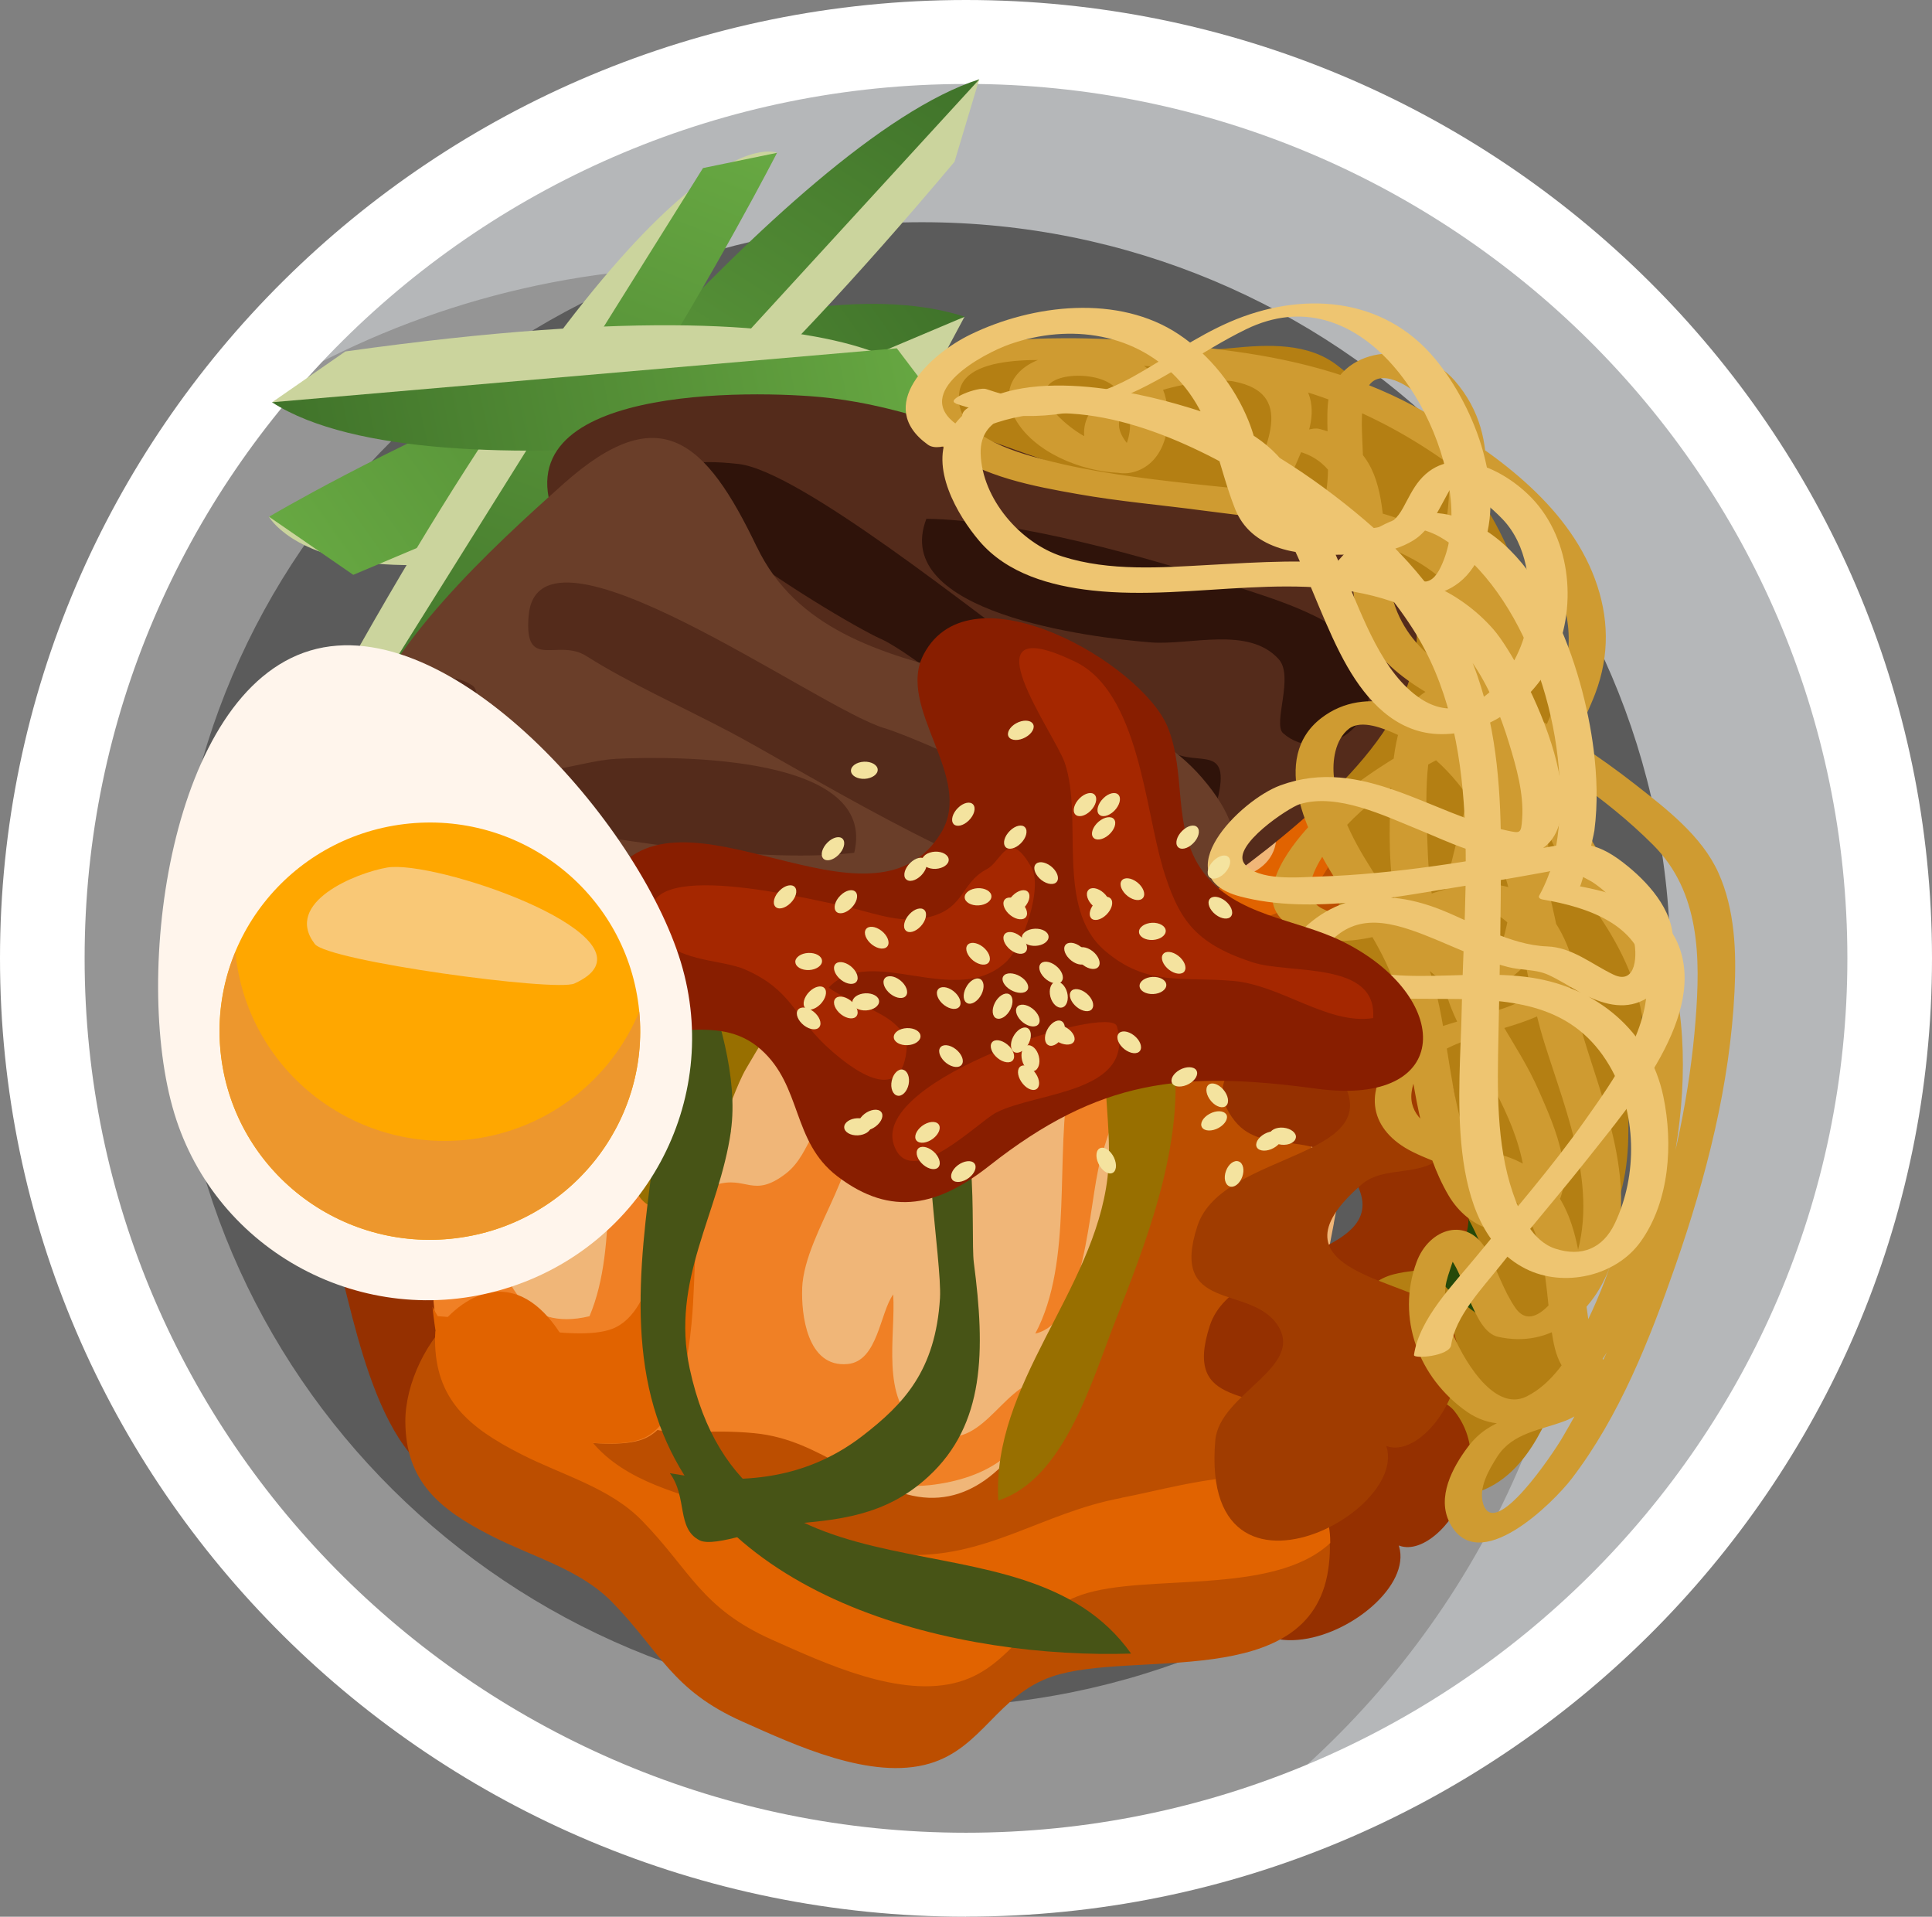 <?xml version="1.0" encoding="UTF-8"?>
<svg id="Layer_2" data-name="Layer 2" xmlns="http://www.w3.org/2000/svg" xmlns:xlink="http://www.w3.org/1999/xlink" viewBox="0 0 236.98 235.05">
  <rect x="0" y="0" width="236.98" height="235.05" fill="#808080" stroke="none"/>
  <defs>
    <style>
      .cls-1 {
        fill: url(#linear-gradient);
      }

      .cls-1, .cls-2, .cls-3, .cls-4, .cls-5, .cls-6, .cls-7, .cls-8, .cls-9, .cls-10, .cls-11, .cls-12, .cls-13, .cls-14, .cls-15, .cls-16, .cls-17, .cls-18, .cls-19, .cls-20, .cls-21, .cls-22, .cls-23, .cls-24, .cls-25, .cls-26, .cls-27, .cls-28, .cls-29, .cls-30, .cls-31 {
        stroke-width: 0px;
      }

      .cls-2 {
        fill: url(#linear-gradient-4);
      }

      .cls-3 {
        fill: url(#linear-gradient-2);
      }

      .cls-4 {
        fill: url(#linear-gradient-3);
      }

      .cls-5 {
        fill: #f9c876;
      }

      .cls-6 {
        fill: #475416;
      }

      .cls-7 {
        fill: #5b5b5b;
      }

      .cls-8 {
        fill: #542b1b;
      }

      .cls-9 {
        fill: #959595;
      }

      .cls-10 {
        fill: #a52700;
      }

      .cls-11 {
        fill: #2f130a;
      }

      .cls-12 {
        fill: #254909;
      }

      .cls-13 {
        fill: #cf9b31;
      }

      .cls-14 {
        fill: #cbd49d;
      }

      .cls-15 {
        fill: #e16300;
      }

      .cls-16 {
        fill: #b5b7b9;
      }

      .cls-17 {
        fill: #bc4e00;
      }

      .cls-18 {
        fill: #b47f13;
      }

      .cls-19 {
        fill: #986f00;
      }

      .cls-20 {
        fill: #a03c00;
      }

      .cls-21 {
        fill: #881e00;
      }

      .cls-22 {
        fill: #953000;
      }

      .cls-23 {
        fill: #f08025;
      }

      .cls-24 {
        fill: #fff;
      }

      .cls-25 {
        fill: #eec571;
      }

      .cls-26 {
        fill: #fff5ec;
      }

      .cls-27 {
        fill: #f0b678;
      }

      .cls-28 {
        fill: #ffa700;
      }

      .cls-29 {
        fill: #ed972d;
      }

      .cls-30 {
        fill: #f4e39f;
      }

      .cls-31 {
        fill: #6a3e29;
      }
    </style>
    <linearGradient id="linear-gradient" x1="1246.37" y1="-140.6" x2="1330.27" y2="-140.6" gradientTransform="translate(-897.18 907.27) rotate(-35.12)" gradientUnits="userSpaceOnUse">
      <stop offset="0" stop-color="#67a842"/>
      <stop offset="1" stop-color="#40732a"/>
    </linearGradient>
    <linearGradient id="linear-gradient-2" x1="2057.33" y1="-34.71" x2="2142.66" y2="-34.71" gradientTransform="translate(-1019.29 1824.48) rotate(-57.23)" xlink:href="#linear-gradient"/>
    <linearGradient id="linear-gradient-3" x1="198.23" y1="3605.8" x2="282.89" y2="3605.8" gradientTransform="translate(3524.21 1114.06) rotate(110.87)" xlink:href="#linear-gradient"/>
    <linearGradient id="linear-gradient-4" x1="2293.4" y1="3722.53" x2="2373.72" y2="3722.53" gradientTransform="translate(3128.36 3208.2) rotate(168.05)" xlink:href="#linear-gradient"/>
  </defs>
  <g>
    <path class="cls-9" d="m7.83,117.14C7.83,56.52,57.37,7.38,118.49,7.38s110.65,49.14,110.65,109.76-49.54,109.75-110.65,109.75S7.83,177.75,7.83,117.14Z"/>
    <path class="cls-16" d="m118.93,7.07c-34.92,0-66.06,16.05-86.34,41.12,16.19-9.83,35.23-15.51,55.61-15.51,58.91,0,106.66,47.37,106.66,105.79,0,33-15.23,62.47-39.1,81.87,43.01-15.05,73.83-55.71,73.83-103.52,0-60.62-49.54-109.75-110.65-109.75Z"/>
    <path class="cls-24" d="m118.49,235.05C53.15,235.05,0,182.32,0,117.52S53.15,0,118.49,0s118.49,52.72,118.49,117.52-53.16,117.52-118.49,117.52Zm0-224.75C58.88,10.29,10.38,58.4,10.38,117.52s48.5,107.23,108.11,107.23,108.11-48.1,108.11-107.23S178.1,10.29,118.49,10.29Z"/>
  </g>
  <path class="cls-7" d="m21.29,118.3c0-50.29,41.1-91.05,91.8-91.05s91.8,40.77,91.8,91.05-41.1,91.05-91.8,91.05S21.29,168.59,21.29,118.3Z"/>
  <path class="cls-18" d="m194.37,101.3c-4.31-11.77-4.96-26.23-11-37.21-4.04-7.34-12.8-14.14-19.27-19.23-3.63-2.86-8.55-2.62-13.09-2.17-9.68.95-19.09-1.64-28.83-.64-4.75.49-9.2,2.57-6.83,8.32,3.4,8.25,15.63,8.77,22.16,12.46,7.95,4.5,18.35,12.79,20.2,22.25,1.53,7.82-2.75,6.42-7.23,10.51-4.09,3.73-8.16,12.98-6.18,18.59,3.02,8.59,15.78,6.6,20.88,14.28,7.69,11.56,2.26,28.02.37,40.44-1.55,10.23,3,16.02,13.75,14.53,12.19-1.69,13.42-21.73,17.41-31.32,2.08-5,3.03-8.17,3.03-13.62,0-4.39.94-8,1.48-11.73,1.31-8.92-3.88-17.36-6.85-25.48Z"/>
  <g>
    <g>
      <path class="cls-14" d="m32.99,63.37s11.3,20.32,79.85-14.3l5.47-10.23-85.33,24.53Z"/>
      <path class="cls-1" d="m43.33,70.49l-10.33-7.12s56.88-33.69,85.33-24.53l-74.99,31.65Z"/>
    </g>
    <g>
      <path class="cls-14" d="m55.94,69.88s11.43,9.1,61.14-50.04l3.04-10.13-64.19,60.17Z"/>
      <path class="cls-3" d="m64.97,69.91l-9.03-.03S96.58,17.22,120.13,9.72l-55.16,60.19Z"/>
    </g>
    <g>
      <path class="cls-14" d="m95.31,18.74s-13.36-6.26-51.17,60.43l-.97,10.28L95.31,18.74Z"/>
      <path class="cls-4" d="m86.23,20.61l9.08-1.87s-30.01,58.64-52.15,70.71L86.23,20.61Z"/>
    </g>
    <g>
      <path class="cls-14" d="m115.63,50.14s-.77-17.21-73.27-7.04l-9,6.24,82.27.81Z"/>
      <path class="cls-2" d="m110.01,42.72l5.62,7.42s-62.29,12.05-82.27-.81l76.65-6.62Z"/>
    </g>
  </g>
  <g>
    <path class="cls-27" d="m163.62,149.98c-2.24,11.33-3.22,21.79-3.84,33.49-9.2,2.44-12.41-8.55-14.95-14.63-3.56-8.51-11.77-13.26-15.05-22.06-3.32-8.9,1.16-23.06,8.63-28.91,5.55-4.35,17.11-5.09,22.26.38,7.19,7.64,4.76,22.53,2.94,31.72Z"/>
    <path class="cls-17" d="m158.48,151.26c2.52-6.43,4.29-10-.22-15.35-3.16-3.75-11.58-7.77-15.8-3.64-1.96,1.92-2.37,11.95-3.16,14.91-1.32,4.92-2.06,10.48-4.77,14.9-3.72,6.05-9.32,10.09-15.92,12.79-12.4,5.07-22.67-3.8-35.46-3.93-3.81-.04-17.88-2.05-19.84,1.73-2.42,4.67,10.93,13.46,14.09,16.36,14.18,12.99,34.37,12.63,49.76,2.38,8.48-5.65,14.98-6.19,24.8-6.3,9.42-.11,23.29-3.3,10.27-12.44-4.06-2.85-8.64-2.56-9.47-8.02-.63-4.18,4.26-9.62,5.74-13.39Z"/>
    <path class="cls-27" d="m139.68,111.76c-4.44-11.09-19.31-16.07-30.54-14.11-10.85,1.9-16,10.76-18.2,20.76-2.76,12.58-2.98,25.68-7.04,37.99-2.51,7.59-7.1,14.27,1.43,17.21,7.64,2.64,11.66.03,18.48,5.55,17.16,13.88,25.97-7.24,30.27-22.42,3.36-11.88,10.55-32.61,5.6-44.98Z"/>
    <path class="cls-23" d="m102.7,108.76c2.33,5.91-6.35,18.41-5.07,26.27,7.63-7.07,3.12-31.6,17.71-28.85,1.06,4.34-1.87,7.56-3.4,11.18,3.69-1.89,7.17-13.64,11.93-9.17,4.7,4.42-2.17,13.9-1.86,18.39,4.34-.3,4.09-13.21,9.25-11.14,3.91,1.57.51,13.65-.02,16.39-1.91,9.96.47,22.82-4.25,31.71,6.3-1.46,6.5-15.75,7.97-21.2,2.06-7.57,6.79-16.95,6.31-24.89-.57-9.54-10.09-15.39-18.42-17.82-7.31-2.13-16.45-2.28-23.52.81-4.69,2.05-11.19,9.21-9.34,14.45,3.7-.63,9.85-13.38,12.71-6.12Z"/>
    <path class="cls-23" d="m98.4,157.98c-.13,3.08.55,9.79,5.59,9.29,3.69-.36,3.93-6.27,5.57-8.53.33,4.95-1.6,12.96,3.15,16.12,6.87,4.57,9.38-3.75,14.07-5.42.85,8.42-5.91,11.95-12.78,12.69-8.98.97-12.64-5.53-21.51-6.38-11.14-1.07-16.96,3.34-12.71-10.67,2.26-7.46.09-17.29,8.01-19.78,3.76-1.18,4.56,1.73,8.6-1.38,3.33-2.57,3.05-7.48,7.53-8.5,3.04,6.68-5.22,15.35-5.53,22.56Z"/>
    <path class="cls-15" d="m77.43,120.34c-3.23.26-9.14-8.47-9.23-11.52-.12-4.22,4.26-7.96,7.13-10.44,12.81-11.04,31.14-15.9,47.45-18.78,10.91-1.93,15.5,2.09,23.5,8.55,5.66,4.57,13.81,6.84,17.21,13.61,3.05,6.07.36,14.8-6.41,17.83-8.31,3.72-15.44-.03-20.15-6.29-3.62-4.82-5.66-8.73-11.6-10.62-7.04-2.24-18.16-1.51-25.31-.04-5.07,1.04-11.37,3.27-15.22,6.78-3.18,2.9-3.68,10.61-7.37,10.91Z"/>
    <path class="cls-17" d="m157.07,111.77c-8.31,3.72-15.44-.03-20.14-6.29-3.62-4.82-5.66-8.73-11.6-10.62-7.04-2.24-18.16-1.51-25.31-.04-5.07,1.05-11.37,3.27-15.22,6.78-3.18,2.9-3.68,10.61-7.37,10.91-2.32.19-6.02-4.26-7.96-7.91-.8,1.33-1.31,2.74-1.27,4.21.08,3.06,6,11.78,9.23,11.52,3.69-.3,4.19-8.01,7.37-10.91,3.85-3.51,10.15-5.73,15.22-6.78,7.14-1.47,18.27-2.2,25.31.04,5.94,1.89,7.97,5.8,11.6,10.62,4.7,6.26,11.84,10.01,20.14,6.29,6.19-2.77,8.95-10.28,7.07-16.19-1.05,3.56-3.48,6.77-7.07,8.37Z"/>
    <path class="cls-22" d="m73.32,131.47c3.54-8.52,11.32-15.9,12.71-25.01,1.1-7.17-3.05-19.26-12.16-12.66-8.34,6.04-11.91,18.3-17.94,26.31-8.37,11.11-18.08,21.03-14.16,35.73,2.17,8.14,6.12,29.59,18.48,25.78,8.73-2.7,8.81-14.69,8.43-22.22-.55-10.85.39-17.7,4.64-27.93Z"/>
    <path class="cls-23" d="m88.36,127.53c1.41-6.31,8.22-18.77,1.42-23.09-5.34-3.39-25.13-.45-30.98,1.48-4.93,1.62-4.79.09-5.74,5.81-.67,4.07.67,8.8.72,13.01.17,14.44-3.92,37.57,3.69,50.19,5.36.3,16.78,3.33,21.4,1.56,5.56-2.13,6.23-13.5,6.45-19.05.4-9.91.86-20.22,3.03-29.9Z"/>
    <path class="cls-15" d="m89.58,104.43c-.47-.3-1.06-.54-1.73-.75-1.09,3.82-2.68,7.64-3.28,10.33-2.17,9.68-2.63,20-3.03,29.9-.23,5.55-.89,16.92-6.45,19.05-4.62,1.77-16.04-1.26-21.4-1.56-.23-.37-.44-.76-.64-1.15.56,5.54,1.8,10.63,4.23,14.66,5.36.3,16.78,3.33,21.4,1.56,5.56-2.13,6.23-13.5,6.45-19.05.4-9.91.86-20.22,3.03-29.9,1.41-6.31,8.22-18.77,1.42-23.09Z"/>
    <path class="cls-27" d="m75.84,131.08c1.31-5.7,8.37-17.63,3.48-22.34-3.14-3.03-16.92-2.29-19.99.72-4.7,4.62-.76,13.37.02,18.65,1.35,9.14-3.03,37.15,12.96,33.3,3.71-8.78,1.36-20.89,3.54-30.33Z"/>
    <path class="cls-27" d="m146.99,95.21c3.43,1.74,10.91,3.57,9.37,8.73-1.43,4.8-9.6,4.77-12.97,3.04-9.72-4.97-9.74-17.27-22.21-18.68-9.6-1.09-20.32.55-28.55,4.18,2.32-8.06,18.91-7.45,25.27-8.15,13.43-1.46,17.79,5.16,29.08,10.89Z"/>
    <path class="cls-12" d="m171.43,136.53c.39.55.77,1.1,1.14,1.65,4.36,6.31,12.43,15.86,10.04,23.86-12.4-7.4-14.71-24.01-25.44-33.27-4.62-3.99-11.07-6.2-15.35-10.55-7.12-7.23,2.09-7.27,7.01-4.8,9.57,4.82,16.59,14.43,22.6,23.11Z"/>
    <path class="cls-22" d="m178.42,141.88c1.76,3.37,2.76,9.07.14,11.96-2.58,2.84-7.22,1.19-10.05,3.65-12.49,10.88,6.74,11.6,9.88,15.54,6.92,8.69-5.86,22.88-9.08,13.74,11.49,7.7-20.86,26.92-18.71,2.07.5-5.77,11.18-8.96,7.58-14.22-3.36-4.9-13.26-1.46-9.77-12.09,3.05-9.29,24.46-8.14,17.24-18.63-3.95-5.75-10.6-1.97-14.17-6.41-4.65-5.79,2.32-9.62,7.94-9.11,6.65.61,16.1,7.92,19.02,13.49Z"/>
    <path class="cls-17" d="m89.51,185.83c7.27,2.29,12.93,5.01,20.93,5.53,10.32.67,17.3-5.17,27.09-6.95,8.26-1.51,27.87-8.14,25.38,8.14-2.3,15.01-24.09,9.72-33.84,13.04-6.73,2.29-8.55,8.75-15.02,10.67-7.19,2.13-16.56-2.28-22.96-5.13-8.72-3.88-10.02-8.51-15.97-14.62-3.97-4.08-9.71-5.54-14.84-8.16-6.45-3.28-10.53-6.71-10.56-14.04-.03-9.28,10.78-22.58,18.91-10.14,2.66,4.08.31,8.95,3.92,13.34,4.1,4.98,11.11,6.48,16.97,8.32Z"/>
    <path class="cls-15" d="m137.59,183.69c-9.79,1.79-16.77,7.62-27.09,6.95-8-.52-13.66-3.25-20.93-5.53-5.86-1.84-12.87-3.34-16.97-8.32-3.61-4.39-1.26-9.27-3.92-13.34-5.17-7.91-11.42-5.4-15.28-.15-.02.33-.04.67-.04.99.03,7.33,4.11,10.76,10.56,14.04,5.14,2.62,10.87,4.09,14.84,8.16,5.95,6.11,7.25,10.73,15.97,14.61,6.41,2.85,15.77,7.26,22.96,5.13,6.47-1.92,8.28-8.38,15.02-10.67,7.84-2.67,23.44.21,30.46-6.34.04-12.93-17.81-6.97-25.59-5.55Z"/>
    <path class="cls-20" d="m176.89,129.66c1.77,3.37,2.76,9.07.14,11.97-2.58,2.84-7.22,1.18-10.05,3.65-12.49,10.88,6.74,11.6,9.88,15.54,6.92,8.69-5.87,22.89-9.08,13.74,11.49,7.7-20.85,26.92-18.71,2.07.5-5.77,11.17-8.95,7.58-14.21-3.35-4.9-13.26-1.46-9.77-12.09,3.05-9.29,24.45-8.14,17.24-18.63-3.95-5.75-10.6-1.97-14.17-6.42-4.64-5.79,2.32-9.62,7.94-9.11,6.66.61,16.1,7.92,19.01,13.49Z"/>
    <path class="cls-6" d="m115.3,159.19c-.55,8.9-4.44,12.98-9.5,16.89-7.37,5.69-15.72,5.99-23.64,4.58,2.19,2.96.8,6.78,3.65,8.23,1.9.96,8.49-1.77,10.83-1.97,6.02-.51,11.93-.94,17.24-5.85,6.96-6.41,6.98-15.43,5.57-26.24-.45-3.48.97-21.36-4.51-19.24-2.51.97.63,19.19.36,23.59Z"/>
    <path class="cls-19" d="m137.41,160.46c-.25.63-.49,1.25-.73,1.87-2.8,7.13-6.21,19.12-14.23,21.67-.81-14.33,11.73-25.58,13.4-39.59.72-6.03-1.07-12.57.14-18.52,2.02-9.91,7.23-2.38,7.94,3.04,1.37,10.55-2.69,21.73-6.53,31.54Z"/>
    <path class="cls-19" d="m118.41,107.98c1.12-7.44-10.11-4.99-14.23-3.45-7.58,2.83-11.59,8.01-15.24,14.93-3.49,6.62-9.36,12.43-11.27,19.83-1.36,5.27.9,11.2,5.88,7.84,3.15-2.12,5.9-12.54,7.95-16.05,3.17-5.42,6.57-10.94,11.19-15.3,1.24-1.17,15.9-8.97,15.72-7.8Z"/>
    <path class="cls-6" d="m89.66,138.69c-1.46,10.19-7.42,18.23-5.06,29.15,6.85,31.72,40.63,15.91,54.14,34.94-20.6.66-51.48-6-58.54-30.21-3.72-12.75-.06-27.59,1.17-40.36.55-5.79-2.14-13.37,4.34-14.16,2.38,6.04,4.87,14.18,3.94,20.64Z"/>
  </g>
  <g>
    <path class="cls-8" d="m120.6,102.34c-6.87-20.98-39.02-17.69-50.47-35.02-12.6-19.07,17.75-19.57,29.33-18.73,15.12,1.09,26.96,8.77,41.56,11.3,12.85,2.23,39.17,4.88,31.33,24.96-4.25,10.87-19.95,21.84-29.23,28.19-13.05,8.92-18,3.09-22.51-10.7Z"/>
    <path class="cls-11" d="m107.98,78.32c-5.27-2.36-41.28-24.1-17.38-21.42,7.49.84,29.46,18.61,36.13,23.31,5.23,3.68,11.73,7.68,16.33,11.53,3.22,2.7,7.85-.91,6.4,5.79-2.92,13.47-33.6-15.68-41.47-19.21Z"/>
    <path class="cls-11" d="m141.19,78.78c-7.7-.61-32-3.67-27.56-15.16,10.76.13,27.39,4.72,37.97,8.3,4.04,1.37,13.54,3.98,15.55,8.66,3.6,8.4-5.17,13.39-9.76,9.34-1.31-1.15,1.38-6.97-.55-9.09-3.7-4.08-10.85-1.68-15.65-2.05Z"/>
  </g>
  <g>
    <path class="cls-31" d="m92.84,67.07c9.53,19.93,40.99,12.57,54.59,28.3,14.96,17.31-15.07,21.67-26.66,22.31-15.14.84-27.88-5.26-42.68-5.91-13.03-.57-39.48.15-34.3-20.76,2.8-11.32,16.95-24.21,25.33-31.68,11.79-10.51,17.45-5.35,23.71,7.74Z"/>
    <path class="cls-8" d="m108.47,89.29c5.53,1.67,44.06,18.63,20.01,19.03-7.54.12-31.63-14.71-38.85-18.51-5.66-2.99-12.63-6.12-17.69-9.35-3.54-2.26-7.67,1.91-7.1-4.93,1.15-13.73,35.35,11.27,43.62,13.76Z"/>
    <path class="cls-8" d="m75.48,93.06c7.71-.38,32.2-.43,29.3,11.52-10.69,1.24-27.77-1.19-38.73-3.39-4.18-.84-13.94-2.22-16.55-6.61-4.66-7.87,3.39-13.93,8.47-10.5,1.45.98-.46,7.09,1.72,8.95,4.19,3.57,10.98.28,15.79.04Z"/>
  </g>
  <path class="cls-13" d="m138.74,55.17c-3.59-.14-6.93-1.92-9.32-4.54-3.94-4.33,2.67-5.34,5.96-4,2.3.93,3.3,3.33,3.23,5.65-.03.93-.26,1.86-.67,2.7-.08.17-.26.53-.43.66,1.59-1.24,2.02.39.58-1.49-4.46-5.86,10.17-7.93,13.15-7.39,8.49,1.56,3.19,9.25,1.68,14.28-1.86,6.15,5.78,6.49,9.83,4.99,5.63-2.08,4.33-9.4,4.29-14-.01-1.27.1-2.51.43-3.73.98-3.66,5.08-1.27,6.67.31,3.94,3.9,3.95,9.43,3.38,14.54-.46,4.13-1.54,8.21-1.33,12.4.29,5.85,2.88,10.61,5.19,15.87,2.3,5.25,3.97,10.76,4.07,16.53.03,1.9-.82,11.89-4.51,10.39-5.4-2.2-5.71-10.6-5.87-15.47-.16-4.89-.5-11.41,2.12-15.78.46-.77.52-.04-.4-.22.47.09.91.44,1.29.7,1.35.91,1.84,2.26,2.14,3.77.76,3.84-.64,8.29-1.58,11.98-2.03,7.99-3.65,14.85.42,22.59,3.18,6.07,7.21,11.6,8.02,18.61.42,3.63-2.05,4.5-4.25,1.81-2.03-2.49-2.9-6.02-3.7-9.05-1.46-5.53-1.76-11.34-3.31-16.84-2.56-9.07-11.06-15.54-12.19-25.07-.24-2.01.12-4.68,1.84-6.01,1.54-1.18,4.34.01,5.82.68,4.71,2.12,8.35,6.35,10.69,10.82,4.35,8.32,4.68,18.16,7.45,27,2.78,8.9,7.13,18.89,3.24,28.05-.88,2.06-4.43,7.9-6.79,4.48-1.46-2.11-2.25-4.71-3.47-6.96-2.37-4.37-7.13-2.83-8.66,1.36-2.5,6.8.22,14.17,6.19,18.34,5.37,3.74,11.87-.38,15.29-4.66,4.4-5.51,6.72-12.68,8.53-19.39,2.33-8.63,3.5-18.05,1.98-26.91-1.75-10.17-11.86-16.48-13.09-26.67-.44-3.64,1.8-7.2,3.04-10.49,1.77-4.7,1.67-9.38-.07-14.05-3.45-9.27-12.58-15.66-20.83-20.41-7.27-4.18-15.08-6.31-23.34-7.45-6.92-.96-13.9-1.65-20.89-1.62-5.24.02-11.49.23-15.7,3.72-3.4,2.82-1.83,7.7,1.23,9.94,4.55,3.34,10.65,4.49,16.11,5.45,5.07.9,10.18,1.33,15.28,2.01,8.75,1.17,18.09,1.74,25.97,6.05,4.25,2.33,8,6.63,9.18,11.32,1.25,5-3.8,8.39-7.48,10.54-5.41,3.18-10.27,6.09-14.57,10.8-2.52,2.75-7.01,8.62-2.84,11.9,5.6,4.4,13.29,1.13,18.98-1.13,5.23-2.08,8.82.26,11.04,5.22,1.29,2.87.53,4.82-2.3,5.97-4.81,1.95-10.53,2.03-14.26,6.08-4.12,4.48-3.18,9.3,2.08,11.91,6.23,3.09,12.85,3.03,15.28,10.69,1.25,3.96,1.21,8.29,1.94,12.36.27,1.49.69,2.83,1.66,4.01.27.33.67.6,1,.86.38.3-3.27,2.95-3.07,2.85-3.75,1.93-7.25,1.71-10.03,5.4-1.91,2.54-3.86,6.19-2.23,9.33,3.5,6.74,12.76-2.56,14.94-5.41,5.88-7.67,9.58-17.08,12.73-26.12,3.79-10.88,6.7-22.17,7.26-33.7.24-4.84.04-10.02-1.98-14.5-2.04-4.53-6.39-7.84-10.21-10.84-4.42-3.46-9.18-6.55-14.08-9.28-5.74-3.19-12.36-5.34-15.09-11.83-3.23-7.68,1.3-19.72-9.56-22.48-1.68-.43-5.4,2.04-2.71,2.72,7.63,1.94,6.08,12.15,6.99,18.12,1.33,8.73,9.35,11.67,16.16,15.49,7.3,4.11,14.54,8.73,20.48,14.67,5.79,5.79,5.82,13.82,5.22,21.5-1.36,17.48-7.49,36.19-16.37,51.25-1.08,1.84-8.25,12.6-9.68,8.08-.62-1.96.72-4.22,1.72-5.79,1.89-2.96,5.34-3.25,8.34-4.4,1.95-.74,5.81-3.48,5.85-5.84.01-.78-.56-1.17-1.13-1.63-1.61-1.3-1.71-3.84-1.99-5.72-1.1-7.26-1.07-15.24-8.74-18.76-3.63-1.67-13.56-2.87-12.83-8.37,1.39-10.51,25.88-4.92,18.42-19.42-3.82-7.42-10.81-7.02-17.6-4.32-3.83,1.52-7.66,3.24-11.71,1.28-2.87-1.39-1.13-4.75.08-6.64,3.36-5.23,8.85-8.98,14.26-11.83,6.22-3.29,12.76-8.4,10.03-16.14-5.4-15.31-27.21-16.05-40.62-17.54-5.99-.67-11.97-1.39-17.81-2.91-3.87-1-11.46-3.12-10.51-8.42.92-5.15,12.99-3.68,16.53-3.53,6.32.27,12.61,1.05,18.86,1.98,10.83,1.62,21.3,7.16,29.47,14.3,3.91,3.42,7.14,7.67,8.96,12.54,1.95,5.25.47,10.32-1.64,15.22-3.71,8.62.04,15.04,5.16,22.19,3.08,4.3,5.47,8.6,6.38,13.84.99,5.74.28,11.8-.62,17.51-1.14,7.31-3.33,14.66-6.72,21.25-1.55,3.03-3.67,6.42-6.84,7.98-4.15,2.03-8.02-5.13-9.14-7.96-.68-1.73-.98-3.6-.79-5.44.1-.93.48-1.87.76-2.76.84-2.63,1.17-.6-1.17-1.65,1.76.79,2.82,4.91,3.59,6.51.66,1.38,1.58,3.61,3.29,3.98,3.14.69,6.04.11,8.67-1.75,5.52-3.92,6.91-11.69,6.26-17.9-.54-5.2-2.3-10.28-3.89-15.23-1.57-4.9-2.71-9.76-3.73-14.79-1.77-8.75-4.31-17.49-11.39-23.49-4.7-3.98-12.11-6.96-17.62-2.72-6.42,4.94-1.56,14.54,1.72,19.74,2.62,4.16,5.6,8.08,7.24,12.76.85,2.42,1.13,5.07,1.55,7.59,1.03,6.12,1.89,12.97,5.09,18.43,2.52,4.3,7.73,6.13,11.99,2.7,4.54-3.66.91-11.35-.9-15.51-1.31-3.01-3.04-5.66-4.71-8.49-2.67-4.53-3.59-9.3-2.75-14.5,1.11-6.93,4.44-13.55,3.55-20.71-.56-4.49-5.72-7.7-9.84-5.32-3.89,2.24-4.12,8.3-4.38,12.19-.3,4.68-.28,9.69.59,14.32,1.04,5.49,5.54,11.54,11.74,9.73,7.32-2.14,7.51-12.06,6.87-18.05-1.2-11.22-9.73-20.13-8.88-31.65.64-8.65,3.85-17.27-2.53-24.63-3.87-4.46-12.94-4.88-15.27,1.51-1.21,3.31,1.6,15.1-3.09,15.73-4.3.57-2.29-4.18-1.44-6.19,1.02-2.44,2.53-5.24,2.24-7.96-.61-5.8-8.73-6.45-13.2-6.1-4.98.39-11.74,2.55-14.17,7.3-1.96,3.83,2,8.29,6,6.8,3.62-1.34,4.38-6.15,3.37-9.4-1.81-5.83-9.69-5.84-14.47-4.56-3.83,1.03-5.85,3.97-3.88,7.55,2.28,4.13,8.14,6.46,12.63,6.64,1.95.08,4.77-2.77,1.68-2.89h0Z"/>
  <path class="cls-25" d="m117.34,52.05c-5.52-3.95,3.21-8.68,6.56-9.85,7.39-2.57,15.6-1.37,20.88,4.61,4.12,4.66,4.54,10.1,6.71,15.58,1.95,4.92,7.47,5.69,12.21,5.64,3.34-.04,6.78.03,9.69-1.78,1.92-1.19,2.93-3.46,3.98-5.35.65-1.17.61-1.3,1.48-1.04,2,.61,4.08,2.36,5.47,3.82,3,3.15,3.56,8.02,3.11,12.12-.64,5.85-6.59,14.2-13.14,9.9-4.74-3.11-7.07-9.99-9.24-14.89-2.29-5.16-4.45-10.84-8.4-15.01-3.18-3.37-7.95-5.01-12.3-6.25-7.61-2.17-22.96-5.04-27.92,3.49-2.44,4.21.99,10.13,3.7,13.31,3.42,4.02,8.78,5.5,13.84,6.06,12.55,1.39,25.75-2.92,37.89,1.75,7.44,2.86,11.08,9.86,13.25,17.01.89,2.93,1.81,6.13,1.6,9.22-.12,1.88-.26,1.79-1.77,1.48-9.41-1.98-17.85-9.23-27.89-5.56-4.97,1.82-14.2,11.16-4.95,13.62,8.75,2.32,19.38-.02,28.11-1.38,3.98-.62,7.94-1.34,11.89-2.07.78-.14.37-.07.75-.13.09-.01.18-.03.27-.04-1.31.16,1.7,1.53,2.19,1.85,2.47,1.63,4.2,3.86,5,6.69.61,2.16.42,6.03-2.42,4.66-2.65-1.27-5.05-3.34-8.11-3.45-4.5-.16-8.94-2.86-13.02-4.49-7.99-3.18-15.06-1.54-19.72,5.86-.33.53-.08,1.12.39,1.44,12.23,8.33,31.48-2.55,39.96,11.77,3.39,5.73,3.52,13.48.66,19.44-1.46,3.03-4.06,4.09-7.26,3.05-2.85-.92-4.33-4.25-5.21-6.81-2.08-6.07-1.91-12.89-1.78-19.22.15-7.41.3-14.82.31-22.23.01-7.43-.44-14.92-2.89-22-2.6-7.53-7.78-13.94-13.81-19.08-12.7-10.83-31.22-20.52-48.09-14.05-2.93,1.13-.31,3.3,1.95,2.43,10.54-4.04,22.21.77,31.35,6.07,8.12,4.71,15.61,10.95,20.68,18.88,8.64,13.5,6.26,31.63,5.99,46.81-.16,9.21-2.28,26.52,7.83,31.65,4.68,2.37,11.09.93,14.12-3.31,3.56-4.97,4-11.99,2.79-17.8-1.68-8.04-8.22-13.35-16.11-14.57-9.02-1.39-18.86,1.98-26.94-3.53.13.48.26.96.39,1.44,3.11-4.94,6.56-5.54,11.83-3.72,3.98,1.38,7.66,3.42,11.75,4.49,1.6.42,3.43.27,4.93.95,1.33.6,2.57,1.41,3.84,2.11,2.24,1.24,4.9,2.24,7.42,1.21,2.83-1.15,3.59-3.84,4-6.62.57-3.99-2.6-7.64-5.42-9.96-3.71-3.05-5.76-3.15-9.93-2.38-9.27,1.71-18.67,3.31-28.11,3.61-2.32.07-7.46.59-9.06-1.61-1.58-2.18,5.45-6.86,6.82-7.28,4.61-1.4,10.4,1.44,14.57,3.13,3.74,1.51,7.88,3.7,12.05,3.33,12.24-1.1.93-23.56-2.9-27.92-8.52-9.68-23.08-8.52-34.72-7.88-6.01.33-12.31.82-18.13-1.03-5.16-1.64-9.85-7.09-10.02-12.6-.31-9.96,22.41-3.2,26.89-1.33,10.62,4.43,12.9,18.43,18.1,27.46,2.39,4.14,5.85,7.95,10.94,8.24,5.97.33,11.64-3.87,14.19-8.96,3.12-6.24,2.39-14.82-2.49-19.94-3.39-3.56-9.93-6.84-13.8-2.19-.84,1.01-1.4,2.24-2.03,3.38-1.39,2.52-2.96,2.44-5.76,2.6-3.76.21-8.49.2-10.25-3.72-1.36-3.04-1.68-6.49-2.94-9.59-1.72-4.24-4.7-8.01-8.52-10.57-7.41-4.96-17.94-3.71-25.56-.01-5.04,2.44-11.84,8.8-5.23,13.53,1.51,1.08,5.58-1.03,3.54-2.49h0Z"/>
  <path class="cls-25" d="m117.23,49.49c6.48,2.24,12.98,1.94,19.39-.4,5.82-2.13,10.7-6.02,16.22-8.71,13.94-6.79,24.65,10.13,25.18,21.96.11,2.45-.23,4.93-1.28,7.16-1.36,2.88-2.93,1.89-5.59.28-1.64-1-2.85-1.55-1.28-3.11.82-.81,1.96-1.85,3.17-1.86,2.57-.03,4.93,1.77,6.73,3.4,9.09,8.27,13.4,25.01,10.88,36.74-.37,1.71-1.01,3.35-1.85,4.88-.15.27.16.43.38.47,5.77.98,12.44,3.22,12.81,9.95.34,6.09-4.18,12.33-7.51,17.05-4.12,5.85-8.86,11.25-13.39,16.78-2.76,3.38-6.99,7.58-7.65,12.08-.08.52,4.36.16,4.56-1.21.52-3.54,3.85-7.01,5.98-9.69,3.62-4.56,7.45-8.96,11.06-13.54,4.97-6.3,14.57-17.4,10.7-26.16-1.96-4.44-7.61-6.03-11.95-6.87.19.04,1.68-6.09,1.78-6.84.43-3.33.32-6.65-.1-9.98-1.23-9.77-6.39-25.95-17.53-28.68-5.13-1.26-10.5,1.71-13.71,5.47-.17.2-.34.38-.09.59,5.05,4.2,13.82,6.37,17.31-1.02,3.6-7.63-.45-18.22-5.42-24.22-6.42-7.74-16.46-8.3-25.16-4.54-4.2,1.82-7.96,4.54-11.95,6.76-5.86,3.25-11.58,3.69-17.93,1.49-1.02-.35-5.08,1.28-3.75,1.74h0Z"/>
  <path class="cls-21" d="m143.21,89.12c-3.21-7.74-24.03-19.87-29.88-8.94-3.54,6.61,6.26,15.12,2.1,21.95-8.6,14.12-32.12-7.59-40.63,5.65-2.88,4.47-3.31,14.34,1,17.19,5.2,3.43,12.05-1.11,17.51,3.71,5.11,4.51,3.78,11.28,9.4,15.57,6.71,5.13,12.5,3.55,18.69-1.33,13.41-10.55,23.51-11.66,40.09-9.41,16.99,2.3,16.71-11.39,3.16-18.07-5.66-2.79-13.12-3.08-17.11-8.56-3.85-5.28-1.95-12.02-4.33-17.76Z"/>
  <path class="cls-10" d="m142.6,106.27c-2.15-7.11-2.95-21.39-10.71-25.12-13.96-6.71-2.52,8.76-1.28,12.41,2.31,6.81-1.22,17.77,4.91,23.02,5.15,4.41,9.41,3.16,15.74,3.71,5.88.51,11.62,5.42,17.17,4.56.51-7.09-10.26-5.33-14.86-6.86-7.15-2.37-9.04-5.31-10.99-11.72Z"/>
  <path class="cls-10" d="m123.58,117.77c1.91-1.91,4.35-8.9,2.94-11.39-2.82-5.01-3.65-.75-5.44.18-3.55,1.85-2.56,5.34-8.34,6.13-3.02.41-6.49-1.02-9.41-1.61-4.75-.96-27.38-6.59-22.85,2.99,1.88,3.97,7.91,3.48,10.96,4.84,5.58,2.46,5.97,5.62,9.71,9.18,2.07,1.97,9.22,8.21,10.04.78.48-4.41-6.87-5.61-9.54-7.77,5.25-5.51,15.77,2.83,21.93-3.31Z"/>
  <path class="cls-10" d="m137,125.86c2.31,8.24-9.87,8.02-14.81,10.58-2.28,1.18-10.62,9.76-12.56,3.92-2.69-8.12,26.58-17.32,27.37-14.5Z"/>
  <g>
    <path class="cls-30" d="m113.39,111.6c.39.41.19,1.3-.45,1.99-.64.69-1.47.92-1.85.51-.39-.4-.19-1.29.45-1.98.63-.69,1.47-.92,1.85-.51Z"/>
    <path class="cls-30" d="m121.3,117.99c-.32.47-1.17.39-1.91-.18-.73-.57-1.06-1.41-.75-1.88.32-.47,1.17-.39,1.91.18.73.57,1.07,1.41.75,1.88Z"/>
    <path class="cls-30" d="m111.15,122.08c-.32.47-1.17.39-1.91-.18-.73-.57-1.07-1.41-.75-1.88.32-.47,1.17-.39,1.91.18.73.57,1.07,1.41.75,1.88Z"/>
    <path class="cls-30" d="m145.3,119.1c-.32.47-1.17.39-1.91-.18-.73-.57-1.07-1.41-.75-1.88.32-.47,1.17-.39,1.9.18.73.57,1.07,1.41.75,1.88Z"/>
    <path class="cls-30" d="m140.23,110.07c-.32.47-1.17.39-1.91-.18-.73-.57-1.07-1.41-.75-1.88.32-.47,1.17-.39,1.91.18.73.57,1.07,1.41.75,1.88Z"/>
    <path class="cls-30" d="m139.84,128.85c-.32.47-1.17.39-1.91-.18-.73-.57-1.07-1.41-.75-1.88.32-.47,1.17-.39,1.91.18.73.57,1.07,1.41.75,1.88Z"/>
    <path class="cls-30" d="m134.76,118.52c-.32.47-1.17.39-1.91-.18-.73-.57-1.06-1.41-.75-1.88.32-.47,1.17-.39,1.91.18.73.57,1.07,1.41.75,1.88Z"/>
    <path class="cls-30" d="m130.26,120.3c-.32.47-1.17.39-1.91-.18-.73-.57-1.07-1.41-.75-1.88.32-.47,1.17-.39,1.9.18.74.57,1.07,1.41.75,1.88Z"/>
    <path class="cls-30" d="m117.7,123.42c-.32.47-1.17.39-1.91-.18-.73-.57-1.07-1.41-.75-1.88.32-.47,1.17-.39,1.91.18.73.57,1.07,1.41.75,1.88Z"/>
    <path class="cls-30" d="m125.86,116.66c-.32.47-1.17.39-1.91-.18-.73-.57-1.07-1.41-.75-1.88.32-.47,1.17-.39,1.91.18.73.57,1.07,1.41.75,1.88Z"/>
    <path class="cls-30" d="m125.86,112.43c-.32.47-1.17.39-1.91-.18-.73-.57-1.07-1.41-.75-1.88.32-.47,1.17-.39,1.91.18.73.57,1.07,1.41.75,1.88Z"/>
    <path class="cls-30" d="m129.65,108.1c-.32.47-1.17.39-1.91-.18-.73-.57-1.07-1.41-.75-1.88.32-.47,1.17-.39,1.91.18.73.57,1.07,1.41.75,1.88Z"/>
    <path class="cls-30" d="m144.47,103.85c-.37-.43-.13-1.3.54-1.96.67-.66,1.5-.85,1.87-.42.37.43.13,1.31-.54,1.96-.66.66-1.5.85-1.87.42Z"/>
    <path class="cls-30" d="m131.88,99.86c-.37-.42-.13-1.3.54-1.96.67-.66,1.5-.85,1.87-.42.37.43.13,1.3-.53,1.96-.67.66-1.5.84-1.88.42Z"/>
    <path class="cls-30" d="m133.84,112.59c-.37-.43-.13-1.3.54-1.96.67-.66,1.5-.85,1.87-.42.37.43.13,1.3-.54,1.96-.67.66-1.51.84-1.88.42Z"/>
    <path class="cls-30" d="m123.33,103.85c-.37-.43-.13-1.3.54-1.96.66-.66,1.5-.85,1.87-.42.37.43.13,1.31-.54,1.96-.66.66-1.51.85-1.88.42Z"/>
    <path class="cls-30" d="m100.97,105.27c-.37-.43-.13-1.3.54-1.96.67-.66,1.5-.84,1.87-.42.37.43.13,1.3-.54,1.96-.67.66-1.5.84-1.87.42Z"/>
    <path class="cls-30" d="m95.09,111.17c-.37-.43-.13-1.3.54-1.96.66-.66,1.5-.84,1.87-.42.37.43.13,1.31-.54,1.96-.67.66-1.5.85-1.87.42Z"/>
    <path class="cls-30" d="m133.96,123.72c-.33.46-1.18.35-1.9-.24-.72-.59-1.03-1.44-.7-1.9.33-.46,1.18-.35,1.9.23.72.59,1.03,1.44.7,1.9Z"/>
    <path class="cls-30" d="m124.26,129.99c-.33.46-1.18.35-1.9-.24-.72-.59-1.03-1.44-.7-1.9.33-.46,1.18-.35,1.9.24.72.59,1.03,1.44.7,1.9Z"/>
    <path class="cls-30" d="m103.55,138.25c-.02-.58.69-1.08,1.6-1.12.91-.04,1.66.39,1.68.97.03.58-.69,1.08-1.6,1.13-.91.04-1.66-.4-1.68-.98Z"/>
    <path class="cls-30" d="m109.63,127.2c-.02-.58.69-1.08,1.6-1.12.91-.04,1.66.39,1.68.97.03.58-.69,1.09-1.6,1.12-.91.04-1.66-.39-1.68-.97Z"/>
    <path class="cls-30" d="m139.78,120.92c-.02-.58.69-1.08,1.6-1.12.9-.04,1.66.39,1.68.97.02.58-.69,1.09-1.6,1.13-.9.04-1.66-.39-1.68-.98Z"/>
    <path class="cls-30" d="m118.33,110.05c-.02-.58.69-1.08,1.6-1.13.9-.04,1.66.39,1.68.98.02.58-.69,1.09-1.6,1.13-.9.04-1.66-.4-1.68-.98Z"/>
    <path class="cls-30" d="m104.38,94.53c-.02-.58.69-1.08,1.6-1.12.91-.04,1.66.4,1.68.97.02.58-.69,1.08-1.6,1.13-.91.04-1.66-.39-1.68-.98Z"/>
    <path class="cls-30" d="m101.14,121.19c.37.42.14,1.3-.52,1.97-.66.66-1.5.86-1.87.43-.37-.42-.14-1.3.52-1.97.66-.66,1.5-.85,1.87-.43Z"/>
    <path class="cls-30" d="m125.34,115.01c-.03-.58.69-1.08,1.6-1.12.91-.04,1.66.39,1.68.98.02.58-.69,1.08-1.6,1.12-.9.04-1.66-.39-1.68-.98Z"/>
    <path class="cls-30" d="m100.52,125.92c-.32.47-1.17.39-1.91-.18-.73-.57-1.07-1.41-.75-1.88.32-.47,1.17-.39,1.91.18.73.57,1.07,1.41.75,1.88Z"/>
    <path class="cls-30" d="m127.4,125.57c-.32.47-1.17.39-1.91-.18-.73-.57-1.06-1.41-.75-1.88.32-.47,1.17-.39,1.91.18.73.57,1.07,1.41.75,1.88Z"/>
    <path class="cls-30" d="m133.31,117.98c-.32.47-1.17.39-1.9-.18-.73-.57-1.07-1.41-.75-1.88.32-.47,1.17-.39,1.91.18.73.57,1.07,1.41.75,1.88Z"/>
    <path class="cls-30" d="m117.98,130.54c-.32.47-1.17.39-1.91-.18-.73-.57-1.07-1.41-.75-1.88.32-.47,1.17-.39,1.91.18.73.57,1.07,1.41.75,1.88Z"/>
    <path class="cls-30" d="m105.08,124.58c-.32.47-1.17.39-1.91-.18-.73-.57-1.07-1.41-.75-1.88.32-.47,1.17-.39,1.91.18.73.57,1.07,1.41.75,1.88Z"/>
    <path class="cls-30" d="m105.08,120.35c-.32.47-1.17.39-1.91-.18-.73-.57-1.07-1.41-.75-1.88.32-.47,1.17-.39,1.91.18.73.57,1.07,1.41.75,1.88Z"/>
    <path class="cls-30" d="m108.87,116.02c-.32.47-1.17.39-1.91-.18-.73-.57-1.07-1.41-.75-1.88.32-.47,1.17-.39,1.91.18.73.57,1.07,1.41.75,1.88Z"/>
    <path class="cls-30" d="m123.69,111.77c-.37-.43-.13-1.31.54-1.96.67-.66,1.5-.84,1.87-.42.37.43.13,1.3-.53,1.96-.67.66-1.51.84-1.87.42Z"/>
    <path class="cls-30" d="m126.01,121.42c-.32.46-1.24.44-2.05-.03-.81-.48-1.2-1.24-.88-1.69.32-.46,1.24-.45,2.05.03.81.48,1.2,1.24.88,1.7Z"/>
    <path class="cls-30" d="m122.23,124.89c-.53-.22-.62-1.06-.21-1.89.42-.83,1.18-1.32,1.71-1.11.53.22.62,1.06.21,1.89-.42.83-1.18,1.32-1.71,1.1Z"/>
    <path class="cls-30" d="m124.47,129.05c-.53-.22-.62-1.06-.2-1.89.42-.83,1.18-1.32,1.71-1.11.53.22.62,1.06.21,1.89-.42.83-1.18,1.32-1.71,1.11Z"/>
    <path class="cls-30" d="m128.64,128.19c-.53-.22-.62-1.06-.2-1.89.42-.83,1.18-1.32,1.71-1.1.53.21.62,1.06.21,1.89-.42.83-1.18,1.32-1.71,1.11Z"/>
    <path class="cls-30" d="m129.46,120.4c.57-.14,1.21.45,1.44,1.32.22.87-.05,1.69-.62,1.83-.57.14-1.21-.45-1.44-1.32-.22-.87.05-1.69.62-1.83Z"/>
    <path class="cls-30" d="m125.99,128.2c.57-.14,1.21.45,1.43,1.32.22.87-.05,1.69-.62,1.83-.57.14-1.21-.45-1.43-1.32-.22-.87.05-1.69.62-1.83Z"/>
    <path class="cls-30" d="m118.67,123.03c-.53-.22-.62-1.06-.2-1.89.41-.83,1.18-1.32,1.71-1.1.53.22.62,1.06.21,1.89-.42.83-1.18,1.32-1.71,1.11Z"/>
    <path class="cls-30" d="m127.1,133.58c-.5.27-1.31-.14-1.83-.93-.52-.78-.54-1.64-.04-1.91.5-.27,1.31.14,1.83.93.52.78.53,1.63.04,1.91Z"/>
    <path class="cls-30" d="m116.83,144.69c-.38-.43-.08-1.23.65-1.79.74-.56,1.65-.67,2.02-.25.38.42.09,1.22-.65,1.79-.74.56-1.65.67-2.03.25Z"/>
    <path class="cls-30" d="m112.43,139.88c-.38-.42-.08-1.22.65-1.79.74-.56,1.64-.67,2.02-.25.38.42.09,1.22-.65,1.79-.74.56-1.64.67-2.02.25Z"/>
    <path class="cls-30" d="m110.75,131.18c.57.12.88.93.7,1.81-.19.88-.8,1.5-1.37,1.37-.57-.12-.89-.93-.7-1.82.18-.88.8-1.5,1.37-1.37Z"/>
    <path class="cls-30" d="m105.4,138.38c-.38-.42-.08-1.22.65-1.79.74-.56,1.65-.67,2.02-.25.38.43.09,1.22-.65,1.79-.74.56-1.64.67-2.02.25Z"/>
    <path class="cls-30" d="m112.57,140.91c.34-.45,1.19-.33,1.9.27.71.6,1,1.46.66,1.92-.34.45-1.19.33-1.89-.27-.71-.6-1-1.46-.66-1.92Z"/>
    <path class="cls-30" d="m158.95,139.49c-.06.58-.84.97-1.74.89-.9-.09-1.59-.63-1.52-1.2.06-.58.84-.98,1.74-.89.9.09,1.59.62,1.53,1.2Z"/>
    <path class="cls-30" d="m134.97,140.79c.53-.2,1.28.33,1.68,1.18.39.85.29,1.7-.24,1.89-.53.2-1.28-.33-1.68-1.18-.4-.85-.29-1.7.24-1.89Z"/>
    <path class="cls-30" d="m146.74,131.25c.31.47-.09,1.22-.9,1.67-.81.45-1.73.43-2.04-.04-.31-.48.09-1.22.9-1.68.81-.45,1.72-.43,2.04.04Z"/>
    <path class="cls-30" d="m150.4,136.63c.31.47-.09,1.22-.91,1.68-.81.45-1.72.43-2.04-.04-.32-.48.09-1.22.9-1.67.81-.45,1.72-.43,2.04.04Z"/>
    <path class="cls-30" d="m150.81,145.48c-.55-.2-.74-1.05-.43-1.89.31-.85,1.01-1.37,1.56-1.16.55.2.74,1.05.43,1.9-.31.84-1,1.37-1.56,1.16Z"/>
    <path class="cls-30" d="m157.14,139.11c.31.47-.09,1.22-.91,1.67-.81.45-1.72.43-2.04-.04-.31-.47.09-1.22.9-1.68.81-.45,1.73-.43,2.04.04Z"/>
    <path class="cls-30" d="m126.69,88.75c.31.47-.09,1.22-.91,1.67-.81.45-1.72.43-2.04-.04-.31-.47.09-1.23.9-1.68.81-.45,1.72-.43,2.04.04Z"/>
    <path class="cls-30" d="m150.41,135.59c-.41.4-1.23.16-1.84-.54-.61-.7-.78-1.59-.37-1.99.41-.4,1.23-.16,1.84.54.61.7.78,1.59.37,1.99Z"/>
    <path class="cls-30" d="m128.85,125.95c.34-.44,1.26-.39,2.04.12.78.51,1.14,1.29.79,1.73-.35.44-1.26.39-2.05-.12-.78-.51-1.13-1.29-.79-1.74Z"/>
    <path class="cls-30" d="m111.1,107.79c-.37-.43-.13-1.3.54-1.96.67-.66,1.5-.85,1.87-.42.37.43.13,1.3-.53,1.96-.67.66-1.5.85-1.87.42Z"/>
    <path class="cls-30" d="m116.96,101.04c-.37-.42-.13-1.3.54-1.96.66-.66,1.5-.85,1.87-.42.37.43.13,1.3-.54,1.96-.67.66-1.5.84-1.88.42Z"/>
    <path class="cls-30" d="m134.79,99.86c-.37-.42-.13-1.3.54-1.96.66-.66,1.5-.85,1.87-.42.37.42.13,1.3-.53,1.96-.67.66-1.51.84-1.87.42Z"/>
    <path class="cls-30" d="m102.55,111.77c-.37-.43-.13-1.31.54-1.96.66-.66,1.5-.84,1.87-.42.37.43.13,1.3-.54,1.96-.66.66-1.51.84-1.87.42Z"/>
    <path class="cls-30" d="m135.97,111.42c-.36.44-1.2.3-1.89-.32-.69-.62-.96-1.49-.6-1.93.35-.44,1.2-.3,1.89.32.69.62.96,1.49.61,1.93Z"/>
    <path class="cls-30" d="m134.08,102.68c-.34-.45-.03-1.31.68-1.92.71-.6,1.57-.73,1.9-.28.34.45.03,1.31-.68,1.92-.71.61-1.57.73-1.9.28Z"/>
    <path class="cls-30" d="m97.55,117.98c-.02-.58.69-1.08,1.6-1.12.91-.04,1.66.39,1.68.97.03.58-.69,1.08-1.59,1.13-.9.04-1.66-.39-1.68-.98Z"/>
    <path class="cls-30" d="m151.02,112.34c-.32.47-1.17.39-1.91-.18-.73-.57-1.07-1.41-.75-1.88.32-.47,1.17-.39,1.91.18.73.57,1.07,1.41.75,1.88Z"/>
    <path class="cls-30" d="m148.31,107.52c-.37-.43-.13-1.3.54-1.96.67-.66,1.5-.85,1.87-.42.37.43.13,1.3-.53,1.96-.67.66-1.5.85-1.88.42Z"/>
    <path class="cls-30" d="m139.71,114.29c-.02-.58.69-1.08,1.6-1.13.9-.04,1.66.4,1.68.98.02.58-.69,1.08-1.6,1.13-.91.04-1.66-.39-1.68-.98Z"/>
    <path class="cls-30" d="m104.55,122.93c-.02-.58.69-1.08,1.6-1.12.91-.04,1.66.39,1.68.97.02.58-.69,1.08-1.6,1.13-.91.04-1.66-.39-1.68-.98Z"/>
    <path class="cls-30" d="m113.09,105.57c-.02-.58.69-1.08,1.6-1.13.91-.04,1.66.4,1.68.98.02.58-.69,1.08-1.6,1.13-.91.04-1.66-.4-1.68-.98Z"/>
  </g>
  <g>
    <path class="cls-26" d="m83.51,117.99c5.16,17.02-4.56,34.97-21.72,40.09-17.16,5.12-35.25-4.53-40.41-21.55-5.16-17.02-.49-51.63,16.67-56.75,17.16-5.12,40.3,21.19,45.46,38.21Z"/>
    <g>
      <path class="cls-28" d="m78.33,123.31c1.75,14.03-8.3,26.8-22.44,28.54-14.14,1.73-27.02-8.23-28.77-22.26-1.75-14.02,8.3-26.8,22.44-28.53,14.14-1.73,27.02,8.23,28.77,22.25Z"/>
      <path class="cls-29" d="m57.72,139.72c-14.14,1.73-27.02-8.23-28.77-22.25-.03-.25-.05-.5-.07-.75-1.64,3.94-2.31,8.34-1.75,12.87,1.75,14.02,14.63,23.99,28.77,22.25,13.89-1.7,23.82-14.06,22.51-27.78-3.43,8.25-11.12,14.49-20.69,15.66Z"/>
      <path class="cls-5" d="m72.07,119.67c6.92-5.46-18.81-14.26-24.59-13.28-3.8.65-12.76,4.27-8.87,9.37,1.6,2.1,29.55,5.9,31.85,4.85.66-.3,1.19-.62,1.61-.94Z"/>
    </g>
  </g>
</svg>